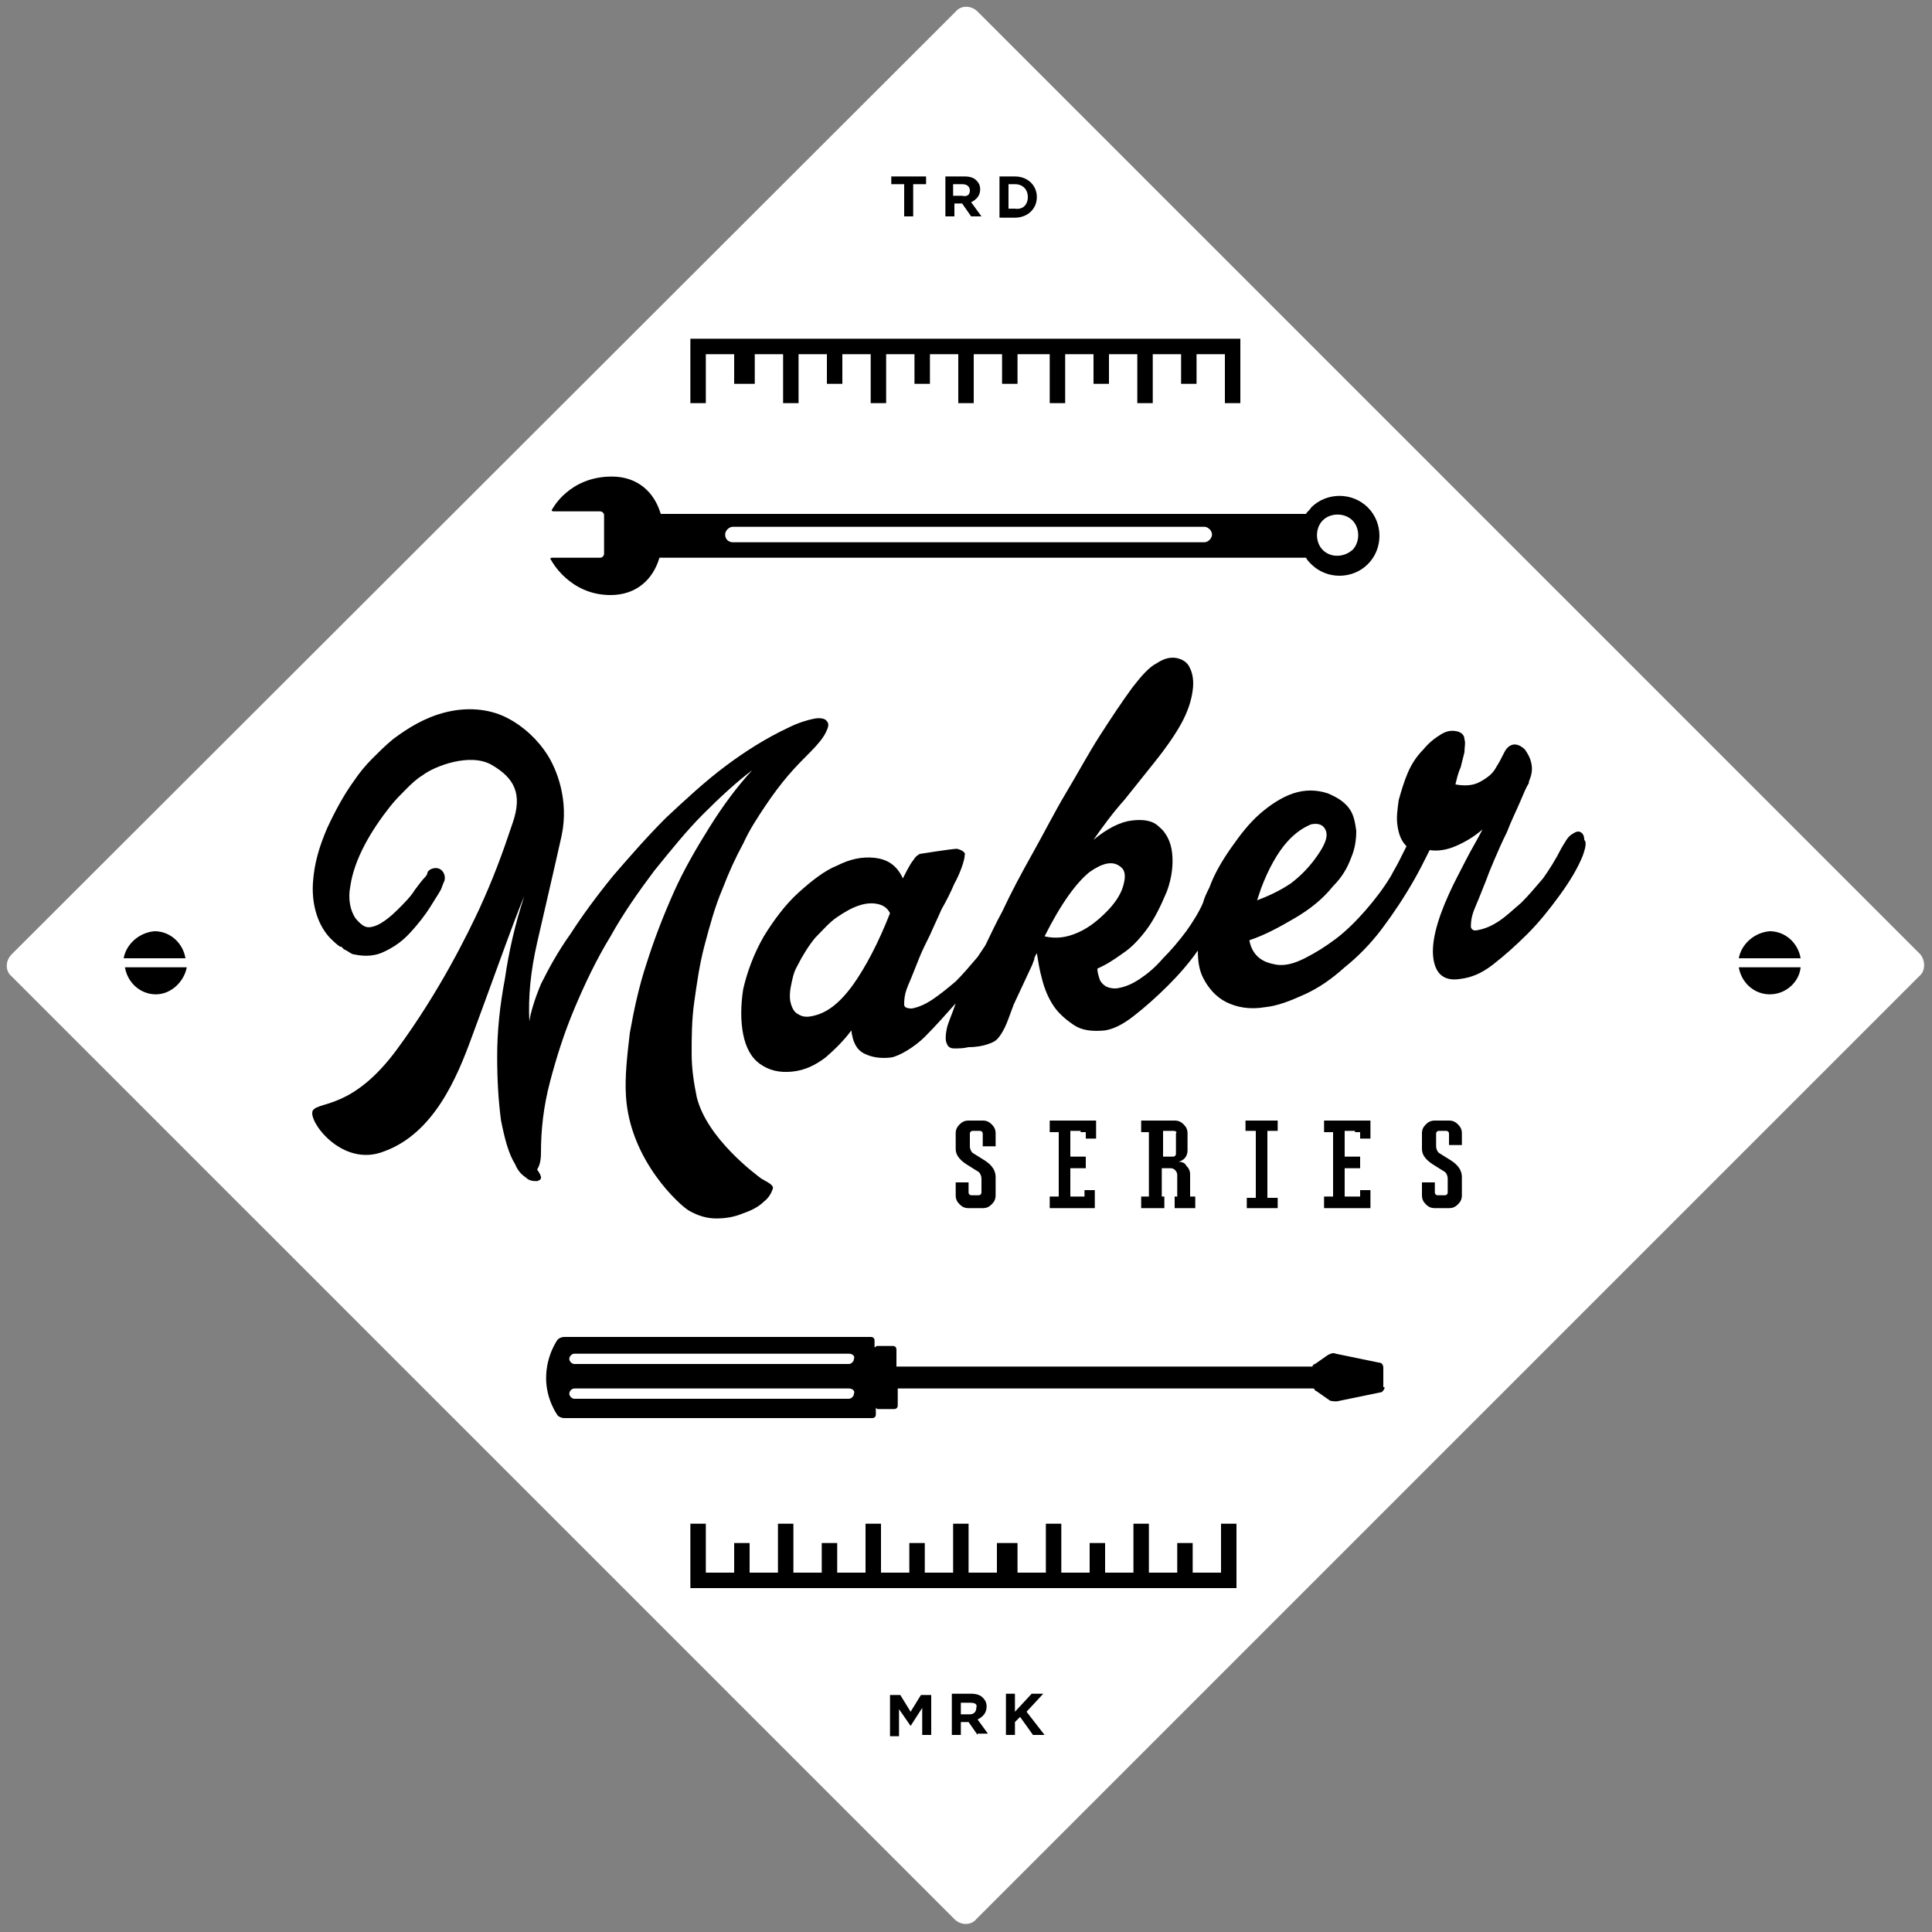 <?xml version="1.0" encoding="UTF-8" standalone="no"?>
<svg width="150px" height="150px" viewBox="0 0 150 150" version="1.1" xmlns="http://www.w3.org/2000/svg" xmlns:xlink="http://www.w3.org/1999/xlink" xmlns:sketch="http://www.bohemiancoding.com/sketch/ns">
    <rect x="0" y="0" width="150" height="150" fill="#808080" stroke="none"/>
    <!-- Generator: Sketch 3.2.2 (9983) - http://www.bohemiancoding.com/sketch -->
    <title>Slice 1</title>
    <desc>Created with Sketch.</desc>
    <defs></defs>
    <g id="Page-1" stroke="none" stroke-width="1" fill="none" fill-rule="evenodd" sketch:type="MSPage">
        <g id="maker-series" sketch:type="MSLayerGroup">
            <g id="Group" sketch:type="MSShapeGroup">
                <path d="M75.9,147.8 C75.4,148.3 74.7,148.3 74.2,147.8 L2.2,75.9 C1.7,75.4 1.7,74.7 2.2,74.2 L74.1,2.2 C74.6,1.7 75.3,1.7 75.8,2.2 L147.7,74.1 C148.2,74.6 148.2,75.3 147.7,75.8 L75.9,147.8 L75.9,147.8 Z" id="Shape" fill="#000000"></path>
                <path d="M65.9,107.8 L44.6,107.8 C44.4,107.8 44.2,108 44.2,108.2 C44.2,108.4 44.4,108.6 44.6,108.6 L65.9,108.6 C66.1,108.6 66.3,108.4 66.3,108.2 C66.4,108 66.2,107.8 65.9,107.8 L65.9,107.8 Z M105,42.7 C105.6,42.1 105.6,41 105,40.4 C104.4,39.8 103.3,39.8 102.7,40.4 C102.1,41 102.1,42.1 102.7,42.7 C103.3,43.3 104.3,43.3 105,42.7 L105,42.7 Z M65.9,105.1 L44.6,105.1 C44.4,105.1 44.2,105.3 44.2,105.5 C44.2,105.7 44.4,105.9 44.6,105.9 L65.9,105.9 C66.1,105.9 66.3,105.7 66.3,105.5 C66.4,105.3 66.2,105.1 65.9,105.1 L65.9,105.1 Z M102.5,66.1 C103,65.3 103.1,64.8 102.9,64.4 C102.7,64 102.3,63.9 101.8,64 C101.3,64.2 100.6,64.6 99.9,65.4 C99.2,66.2 98.5,67.4 97.9,69 L97.6,69.9 C98.4,69.6 99.3,69.2 100.2,68.6 C101,68 101.8,67.2 102.5,66.1 L102.5,66.1 Z M91.1,87.8 L90.3,87.8 L90.3,89.8 L91.1,89.8 C91.2,89.8 91.3,89.7 91.3,89.6 L91.3,88 C91.4,87.9 91.3,87.8 91.1,87.8 L91.1,87.8 Z M56.9,42.1 L93.5,42.1 C93.8,42.1 94.1,41.8 94.1,41.5 C94.1,41.2 93.8,40.9 93.5,40.9 L56.9,40.9 C56.6,40.9 56.3,41.2 56.3,41.5 C56.3,41.9 56.6,42.1 56.9,42.1 L56.9,42.1 Z M75.3,132.2 L74.6,132.2 L74.6,133.1 L75.3,133.1 C75.6,133.1 75.8,132.9 75.8,132.6 L75.8,132.6 C75.9,132.3 75.7,132.2 75.3,132.2 L75.3,132.2 Z M75.3,14.8 L75.3,14.8 C75.3,14.5 75.1,14.3 74.7,14.3 L74,14.3 L74,15.2 L74.7,15.2 C75.1,15.3 75.3,15.1 75.3,14.8 L75.3,14.8 Z M149.1,74.1 L75.9,0.9 C75.4,0.4 74.6,0.4 74.2,0.9 L0.9,74.1 C0.4,74.6 0.4,75.4 0.9,75.8 L74.1,149 C74.6,149.5 75.4,149.5 75.8,149 L149,75.8 C149.5,75.4 149.5,74.6 149.1,74.1 L149.1,74.1 Z M77.6,13.7 L78.8,13.7 C79.8,13.7 80.5,14.4 80.5,15.3 L80.5,15.3 C80.5,16.2 79.8,16.9 78.8,16.9 L77.6,16.9 L77.6,13.7 L77.6,13.7 Z M73.4,13.7 L74.9,13.7 C75.3,13.7 75.6,13.8 75.8,14 C76,14.2 76.1,14.4 76.1,14.7 L76.1,14.7 C76.1,15.2 75.8,15.5 75.4,15.7 L76.2,16.8 L75.4,16.8 L74.7,15.8 L74.1,15.8 L74.1,16.8 L73.4,16.8 L73.4,13.7 L73.4,13.7 Z M69.3,13.7 L71.9,13.7 L71.9,14.3 L70.9,14.3 L70.9,16.8 L70.2,16.8 L70.2,14.3 L69.2,14.3 L69.2,13.7 L69.3,13.7 Z M53.6,26.3 L96.3,26.3 L96.3,31.3 L95.1,31.3 L95.1,27.5 L92.9,27.5 L92.9,29.8 L91.7,29.8 L91.7,27.5 L89.5,27.5 L89.5,31.3 L88.3,31.3 L88.3,27.5 L86.1,27.5 L86.1,29.8 L84.9,29.8 L84.9,27.5 L82.7,27.5 L82.7,31.3 L81.5,31.3 L81.5,27.5 L79,27.5 L79,29.8 L77.8,29.8 L77.8,27.5 L75.6,27.5 L75.6,31.3 L74.4,31.3 L74.4,27.5 L72.2,27.5 L72.2,29.8 L71,29.8 L71,27.5 L68.8,27.5 L68.8,31.3 L67.6,31.3 L67.6,27.5 L65.4,27.5 L65.4,29.8 L64.2,29.8 L64.2,27.5 L62,27.5 L62,31.3 L60.8,31.3 L60.8,27.5 L58.6,27.5 L58.6,29.8 L57,29.8 L57,27.5 L54.8,27.5 L54.8,31.3 L53.6,31.3 L53.6,26.3 L53.6,26.3 Z M46.6,39.7 L43,39.7 C42.8,39.7 42.8,39.6 42.9,39.5 C42.9,39.5 44.2,37 47.5,37 C49.5,37 50.8,38.2 51.3,39.9 L101.4,39.9 C101.5,39.7 101.7,39.6 101.8,39.4 C103,38.2 105,38.2 106.2,39.4 C107.4,40.6 107.4,42.6 106.2,43.8 C105,45 103,45 101.8,43.8 C101.6,43.6 101.5,43.5 101.4,43.3 L51.2,43.3 C50.7,45 49.4,46.2 47.4,46.2 C44.2,46.2 42.8,43.5 42.8,43.5 C42.7,43.4 42.7,43.3 42.9,43.3 L46.6,43.3 C46.8,43.3 46.9,43.1 46.9,43 L46.9,40 C46.9,39.8 46.7,39.7 46.6,39.7 L46.6,39.7 Z M12,72.3 C13.2,72.3 14.2,73.2 14.4,74.4 L9.6,74.4 C9.8,73.3 10.8,72.4 12,72.3 L12,72.3 Z M12.1,77.2 C10.9,77.2 9.9,76.3 9.7,75.1 L14.5,75.1 C14.3,76.2 13.3,77.2 12.1,77.2 L12.1,77.2 Z M41.7,91.7 C41.4,91.7 41.1,91.7 40.8,91.4 C40.5,91.2 40.2,90.9 40,90.4 C39.5,89.6 39.2,88.5 38.9,87 C38.7,85.5 38.6,83.9 38.6,82 C38.6,80.1 38.8,78.1 39.2,76 C39.5,73.9 40,71.7 40.7,69.6 C40.1,70.9 37.8,77.4 36.6,80.6 C35.5,83.6 33.7,88 29.8,89.4 C26.5,90.7 23.8,86.9 24.3,86.2 C24.8,85.5 27.4,86.1 30.8,81.5 C34.2,76.9 36.4,72.3 37.2,70.6 C38.3,68.2 39,66.3 39.8,63.9 C40.6,61.6 39.9,60.4 38.2,59.4 C36.5,58.4 33.7,59.5 32.8,60.2 C32.3,60.5 31.9,60.9 31.5,61.3 C31.1,61.7 30.7,62.1 30.3,62.6 C28.8,64.5 27.5,66.7 27.2,68.8 C27,69.8 27.2,70.7 27.6,71.3 C28.2,72 28.5,72.1 29.1,71.9 C29.7,71.7 30.4,71.1 30.9,70.6 C31.4,70.1 31.9,69.6 32.2,69.1 C32.5,68.7 32.8,68.3 33,68.1 C33.2,67.9 33.2,67.7 33.2,67.7 L33.2,67.7 C33.4,67.4 33.9,67.3 34.2,67.5 C34.5,67.7 34.6,68.1 34.5,68.4 C34.5,68.4 34.4,68.6 34.3,68.9 C34.2,69.2 33.9,69.6 33.6,70.1 C33.3,70.6 32.9,71.2 32.3,71.9 C31.7,72.6 31.1,73.3 29.8,73.9 C29.2,74.2 28.4,74.3 27.5,74.1 C27.3,74.1 27.1,73.9 26.9,73.8 L26.7,73.7 L26.6,73.6 L26.5,73.5 L26.4,73.5 C26.1,73.3 25.8,73 25.6,72.8 C24.5,71.6 24.2,69.9 24.3,68.5 C24.4,67 24.8,65.7 25.4,64.3 C26,63 26.7,61.7 27.5,60.6 C27.9,60 28.4,59.4 28.9,58.9 C29.4,58.4 29.9,57.9 30.5,57.4 C31.7,56.5 33,55.7 34.6,55.3 C36.2,54.9 37.9,55 39.3,55.7 C40.7,56.4 41.8,57.5 42.5,58.6 C43.2,59.7 44.2,62.1 43.6,64.9 C43,67.6 42.2,71 41.7,73.2 C41.2,75.4 41,77.4 41.1,79.3 C41.2,78.6 41.5,77.6 42,76.4 C42.6,75.2 43.3,73.9 44.3,72.5 C45.2,71.1 46.3,69.6 47.6,68 C48.9,66.5 50.2,65 51.7,63.5 C53.2,62.1 54.7,60.7 56.3,59.5 C57.9,58.3 59.5,57.3 61.2,56.5 C62,56.1 62.7,55.9 63.2,55.8 C63.7,55.7 64.1,55.8 64.2,56 C64.4,56.2 64.3,56.5 64.1,56.9 C63.9,57.3 63.5,57.8 62.9,58.4 C62.4,58.9 61.8,59.5 61.2,60.2 C60.6,60.9 60,61.7 59.4,62.6 C58.8,63.5 58.2,64.4 57.7,65.5 C57.1,66.6 56.6,67.7 56.1,69 C55.5,70.4 55.1,71.9 54.7,73.4 C54.3,74.9 54.1,76.4 53.9,77.8 C53.7,79.2 53.7,80.6 53.7,81.8 C53.7,83.1 53.9,84.2 54.1,85.2 C54.9,88.4 58.7,91.2 59.1,91.5 C59.6,91.8 60.1,92 60,92.3 C59.9,92.6 59.7,93 59.3,93.3 C58.9,93.7 58.3,94 57.7,94.2 C57,94.5 56.3,94.6 55.6,94.6 C54.9,94.6 54.2,94.4 53.5,94 C52.8,93.6 48.9,90.1 48.6,85.1 C48.5,83.6 48.7,81.9 48.9,80.2 C49.2,78.5 49.6,76.6 50.2,74.8 C50.8,72.9 51.5,71.1 52.3,69.3 C53.1,67.5 54.1,65.8 55.1,64.2 C56.1,62.6 57.2,61.1 58.4,59.8 C57.2,60.7 55.9,61.9 54.6,63.2 C53.3,64.5 52.1,66 50.8,67.6 C49.6,69.2 48.4,70.9 47.4,72.7 C46.3,74.5 45.4,76.4 44.6,78.3 C43.8,80.2 43.2,82.1 42.7,84 C42.2,85.9 42,87.7 42,89.5 C42,90.1 41.9,90.5 41.7,90.8 C42.2,91.5 42,91.6 41.7,91.7 L41.7,91.7 Z M72.3,134.7 L71.6,134.7 L71.6,132.6 L70.7,134 L69.8,132.7 L69.8,134.8 L69.1,134.8 L69.1,131.6 L69.9,131.6 L70.7,132.9 L71.5,131.6 L72.3,131.6 L72.3,134.7 L72.3,134.7 Z M75.9,134.7 L75.2,133.7 L74.6,133.7 L74.6,134.7 L73.9,134.7 L73.9,131.5 L75.4,131.5 C75.8,131.5 76.1,131.6 76.3,131.8 C76.5,132 76.6,132.2 76.6,132.5 L76.6,132.5 C76.6,133 76.3,133.3 75.9,133.5 L76.7,134.6 L75.9,134.6 L75.9,134.7 Z M80.2,134.7 L79.2,133.3 L78.8,133.7 L78.8,134.7 L78.1,134.7 L78.1,131.5 L78.8,131.5 L78.8,132.9 L80.1,131.5 L81,131.5 L79.7,132.9 L81.1,134.7 L80.2,134.7 L80.2,134.7 Z M96.3,123.3 L53.6,123.3 L53.6,118.3 L54.8,118.3 L54.8,122.1 L57,122.1 L57,119.8 L58.2,119.8 L58.2,122.1 L60.4,122.1 L60.4,118.3 L61.6,118.3 L61.6,122.1 L63.8,122.1 L63.8,119.8 L65,119.8 L65,122.1 L67.2,122.1 L67.2,118.3 L68.4,118.3 L68.4,122.1 L70.6,122.1 L70.6,119.8 L71.8,119.8 L71.8,122.1 L74,122.1 L74,118.3 L75.2,118.3 L75.2,122.1 L77.4,122.1 L77.4,119.8 L79,119.8 L79,122.1 L81.2,122.1 L81.2,118.3 L82.4,118.3 L82.4,122.1 L84.6,122.1 L84.6,119.8 L85.8,119.8 L85.8,122.1 L88,122.1 L88,118.3 L89.2,118.3 L89.2,122.1 L91.4,122.1 L91.4,119.8 L92.6,119.8 L92.6,122.1 L94.8,122.1 L94.8,118.3 L96,118.3 L96,123.3 L96.3,123.3 Z M107.5,107.7 C107.5,107.9 107.3,108.1 107.2,108.1 L103.8,108.8 C103.6,108.8 103.3,108.8 103.2,108.7 L102.2,108 C102.1,108 102.1,107.9 102,107.8 L69.7,107.8 L69.7,109.1 C69.7,109.3 69.6,109.4 69.4,109.4 L68.2,109.4 C68.1,109.4 68.1,109.4 68,109.3 L68,109.8 C68,110 67.9,110.1 67.7,110.1 L43.8,110.1 C43.6,110.1 43.4,110 43.3,109.9 C43.3,109.9 42.4,108.7 42.4,107 C42.4,105.2 43.3,104 43.3,104 C43.4,103.9 43.6,103.8 43.8,103.8 L67.6,103.8 C67.8,103.8 67.9,103.9 67.9,104.1 L67.9,104.6 C68,104.6 68,104.5 68.1,104.5 L69.3,104.5 C69.5,104.5 69.6,104.6 69.6,104.8 L69.6,106.1 L101.9,106.1 C101.9,106 102,105.9 102.1,105.9 L103.1,105.2 C103.3,105.1 103.5,105 103.7,105.1 L107.1,105.8 C107.3,105.8 107.4,106 107.4,106.2 L107.4,107.7 L107.5,107.7 Z M75.4,92.8 L76,92.8 C76.1,92.8 76.2,92.7 76.2,92.6 L76.2,91.5 C76.2,91.3 76.1,91.1 76,91 L75.2,90.5 C74.7,90.2 74.2,89.8 74.2,89.2 L74.2,88 C74.2,87.7 74.3,87.5 74.5,87.3 C74.7,87.1 74.9,87 75.2,87 L76.3,87 C76.6,87 76.8,87.1 77,87.3 C77.2,87.5 77.3,87.7 77.3,88 L77.3,89 L76.3,89 L76.3,88 C76.3,87.9 76.2,87.8 76.1,87.8 L75.5,87.8 C75.4,87.8 75.3,87.9 75.3,88 L75.3,89 C75.3,89.2 75.4,89.4 75.5,89.5 L76.3,90 C76.8,90.3 77.3,90.7 77.3,91.4 L77.3,92.8 C77.3,93.1 77.2,93.3 77,93.5 C76.8,93.7 76.6,93.8 76.3,93.8 L75.2,93.8 C74.9,93.8 74.7,93.7 74.5,93.5 C74.3,93.3 74.2,93.1 74.2,92.8 L74.2,91.8 L75.2,91.8 L75.2,92.6 C75.2,92.7 75.3,92.8 75.4,92.8 L75.4,92.8 Z M83.9,87.8 L83.9,87.8 L83.1,87.8 L83.1,89.8 L84.3,89.8 L84.3,90.7 L83.1,90.7 L83.1,92.9 L84.2,92.9 L84.2,92.4 L85,92.4 L85,93.8 L84.2,93.8 L83.9,93.8 L81.5,93.8 L81.5,92.9 L82.2,92.9 L82.2,87.9 L81.5,87.9 L81.5,87 L82.2,87 L84.3,87 L85.1,87 L85.1,88.4 L84.3,88.4 L84.3,87.9 L83.9,87.9 L83.9,87.8 Z M92.1,90.5 C92.3,90.7 92.4,90.9 92.4,91.2 L92.4,92.9 L92.8,92.9 L92.8,93.8 L91.2,93.8 L91.2,92.9 L91.4,92.9 L91.4,91.2 C91.4,91 91.2,90.7 90.9,90.7 L90.2,90.7 L90.2,92.9 L90.4,92.9 L90.4,93.8 L88.6,93.8 L88.6,92.9 L89.2,92.9 L89.2,87.9 L88.6,87.9 L88.6,87 L89.2,87 L91.2,87 C91.5,87 91.7,87.1 91.9,87.3 C92.1,87.5 92.2,87.7 92.2,88 L92.2,89.3 C92.2,89.8 91.9,90.1 91.5,90.2 L91.5,90.2 C91.8,90.2 92,90.3 92.1,90.5 L92.1,90.5 Z M96.7,87.8 L96.7,87 L97.4,87 L98.4,87 L99.2,87 L99.2,87.8 L98.4,87.8 L98.4,93 L99.2,93 L99.2,93.8 L96.8,93.8 L96.8,93 L97.5,93 L97.5,87.8 L96.7,87.8 L96.7,87.8 Z M105.2,87.8 L105.2,87.8 L104.4,87.8 L104.4,89.8 L105.6,89.8 L105.6,90.7 L104.4,90.7 L104.4,92.9 L105.6,92.9 L105.6,92.4 L106.4,92.4 L106.4,93.8 L105.6,93.8 L105.2,93.8 L102.8,93.8 L102.8,92.9 L103.5,92.9 L103.5,87.9 L102.8,87.9 L102.8,87 L103.5,87 L105.6,87 L106.4,87 L106.4,88.4 L105.6,88.4 L105.6,87.9 L105.2,87.9 L105.2,87.8 Z M113.5,88.9 L112.5,88.9 L112.5,88 C112.5,87.9 112.4,87.8 112.3,87.8 L111.7,87.8 C111.6,87.8 111.5,87.9 111.5,88 L111.5,89 C111.5,89.2 111.6,89.4 111.7,89.5 L112.5,90 C113,90.3 113.5,90.7 113.5,91.4 L113.5,92.8 C113.5,93.1 113.4,93.3 113.2,93.5 C113,93.7 112.8,93.8 112.5,93.8 L111.4,93.8 C111.1,93.8 110.9,93.7 110.7,93.5 C110.5,93.3 110.4,93.1 110.4,92.8 L110.4,91.8 L111.4,91.8 L111.4,92.6 C111.4,92.7 111.5,92.8 111.6,92.8 L112.2,92.8 C112.3,92.8 112.4,92.7 112.4,92.6 L112.4,91.5 C112.4,91.3 112.3,91.1 112.2,91 L111.4,90.5 C110.9,90.2 110.4,89.8 110.4,89.2 L110.4,88 C110.4,87.7 110.5,87.5 110.7,87.3 C110.9,87.1 111.1,87 111.4,87 L112.5,87 C112.8,87 113,87.1 113.2,87.3 C113.4,87.5 113.5,87.7 113.5,88 L113.5,88.9 L113.5,88.9 Z M122.9,66.4 C122.5,67.4 121.9,68.4 121.1,69.5 C120.3,70.6 119.5,71.6 118.6,72.5 C117.7,73.4 116.8,74.2 115.9,74.9 C115,75.6 114.2,75.9 113.4,76 C112.2,76.2 111.5,75.7 111.3,74.5 C111.1,73.3 111.5,71.6 112.5,69.4 C112.9,68.5 113.4,67.6 113.8,66.8 C114.2,66 114.7,65.2 115.1,64.4 C114.4,65 113.7,65.4 113,65.7 C112.3,66 111.6,66.1 111,66 C110.6,66.8 110.2,67.6 109.8,68.3 C109,69.7 108.2,70.9 107.3,72.1 C106.4,73.3 105.4,74.3 104.4,75.1 C103.4,76 102.4,76.7 101.3,77.2 C100.2,77.7 99.2,78.1 98.2,78.2 C97,78.4 96,78.2 95.2,77.8 C94.4,77.4 93.8,76.7 93.4,75.9 C93.1,75.3 93,74.6 93,73.8 C92.3,74.8 91.5,75.7 90.7,76.5 C89.8,77.4 88.9,78.2 88,78.9 C87.1,79.6 86.4,79.9 85.8,80 C84.8,80.1 84,80 83.4,79.6 C82.8,79.2 82.2,78.7 81.8,78.1 C81.4,77.5 81.1,76.8 80.9,76 C80.7,75.3 80.6,74.6 80.5,74 C80.4,74.2 80.3,74.3 80.3,74.5 C80.2,74.7 80.2,74.8 80.1,75 L78.7,78 C78.4,78.8 78.2,79.4 78,79.8 C77.8,80.2 77.6,80.5 77.4,80.7 C77.2,80.9 76.9,81 76.6,81.1 C76.3,81.2 75.8,81.3 75.2,81.3 C74.8,81.4 74.4,81.4 74.1,81.4 C73.8,81.4 73.6,81.3 73.5,81 C73.4,80.8 73.4,80.4 73.5,79.9 C73.6,79.4 73.9,78.8 74.2,77.9 C73.4,78.8 72.6,79.7 71.8,80.5 C71,81.3 69.8,82 69.2,82.1 C68.4,82.2 67.7,82.1 67.1,81.8 C66.5,81.5 66.2,80.9 66.1,80 C65.5,80.8 64.9,81.4 64.1,82.1 C63.3,82.7 62.5,83.1 61.5,83.2 C60.5,83.3 59.7,83.1 59,82.6 C58.3,82.1 57.9,81.3 57.7,80.3 C57.5,79.3 57.5,78.1 57.7,76.8 C58,75.5 58.5,74.1 59.3,72.7 C60.1,71.4 61,70.2 62,69.3 C63,68.4 64,67.6 65,67.2 C66,66.7 66.9,66.5 67.9,66.6 C68.8,66.7 69.6,67.1 70.1,68.2 C70.3,67.8 70.7,67 70.9,66.8 C71.1,66.5 71.1,66.5 71.4,66.3 C71.4,66.3 73.9,65.9 74.3,65.9 C74.7,66 75,66.2 74.9,66.4 C74.9,66.8 74.5,67.9 74.1,68.6 C73.8,69.3 73.5,69.9 73.1,70.6 C72.8,71.3 72.5,71.9 72.2,72.6 C71.9,73.2 71.6,73.8 71.4,74.3 C71.2,74.8 71,75.3 70.8,75.8 C70.6,76.3 70.4,76.7 70.3,77.1 C70.2,77.5 70.2,77.8 70.2,78 C70.2,78.2 70.4,78.3 70.8,78.3 C71.3,78.2 71.8,78 72.4,77.6 C73,77.2 73.6,76.7 74.2,76.2 C74.8,75.6 75.3,75 75.9,74.3 C76.1,74 76.3,73.7 76.5,73.4 C76.9,72.6 77.3,71.7 77.8,70.8 C78.5,69.3 79.3,67.8 80.2,66.2 C81.1,64.6 81.9,63 82.8,61.5 C83.7,60 84.5,58.5 85.4,57.1 C86.3,55.7 87.1,54.5 87.9,53.4 C88.6,52.5 89.2,51.8 89.8,51.5 C90.4,51.1 90.9,51 91.4,51.1 C91.8,51.2 92.2,51.4 92.4,51.9 C92.6,52.3 92.7,52.9 92.6,53.6 C92.5,54.4 92.2,55.3 91.7,56.2 C91.2,57.1 90.5,58.1 89.7,59.1 C88.9,60.1 88.1,61.1 87.3,62.1 C86.4,63.1 85.6,64.2 84.9,65.2 C86,64.3 87,63.8 87.9,63.7 C88.8,63.6 89.5,63.7 90,64.2 C90.5,64.6 90.9,65.3 91,66.2 C91.1,67.1 91,68.1 90.6,69.2 C90.1,70.4 89.6,71.4 89,72.2 C88.4,73 87.8,73.6 87.2,74 C86.5,74.5 85.9,74.9 85.2,75.2 C85.2,75.5 85.3,75.8 85.4,76.1 C85.5,76.3 85.7,76.5 85.9,76.6 C86.1,76.7 86.5,76.8 86.9,76.7 C87.4,76.6 87.9,76.4 88.5,76 C89.1,75.6 89.7,75.1 90.3,74.4 C90.9,73.8 91.5,73.1 92.1,72.3 C92.6,71.6 93.1,70.8 93.4,70.1 C93.5,69.7 93.7,69.3 93.9,68.9 C94.3,67.8 94.9,66.8 95.6,65.8 C96.3,64.8 97,63.9 97.8,63.2 C98.6,62.5 99.5,61.9 100.4,61.6 C101.3,61.3 102.2,61.3 103.1,61.6 C103.8,61.9 104.3,62.2 104.7,62.7 C105.1,63.2 105.2,63.8 105.3,64.5 C105.3,65.2 105.2,65.9 104.9,66.6 C104.6,67.4 104.2,68.1 103.5,68.8 C102.7,69.8 101.7,70.6 100.5,71.3 C99.3,72 98.2,72.6 97,73 C97.1,73.6 97.4,74.1 97.8,74.4 C98.2,74.7 98.6,74.8 99.1,74.9 C99.8,75 100.5,74.8 101.3,74.4 C102.1,74 102.9,73.5 103.7,72.9 C104.5,72.3 105.3,71.5 106,70.7 C106.7,69.9 107.4,69 108,68 C108.2,67.6 108.4,67.3 108.6,66.9 C108.8,66.5 109,66.1 109.2,65.7 C108.8,65.3 108.6,64.8 108.5,64.1 C108.4,63.5 108.5,62.8 108.6,62.1 C108.8,61.4 109,60.7 109.3,60 C109.6,59.3 110,58.7 110.5,58.2 C110.9,57.7 111.4,57.3 111.9,57 C112.4,56.7 112.8,56.7 113.2,56.8 C113.5,56.9 113.7,57.1 113.7,57.4 C113.8,57.7 113.7,58 113.7,58.4 C113.6,58.8 113.5,59.2 113.4,59.6 C113.2,60 113.1,60.5 113,60.9 C113.5,61 114,61 114.4,60.9 C114.8,60.8 115.1,60.6 115.4,60.4 C115.7,60.2 116,59.9 116.2,59.5 C116.4,59.2 116.6,58.8 116.8,58.4 C117,58 117.3,57.8 117.6,57.8 C117.9,57.8 118.2,58 118.4,58.2 C118.6,58.5 118.8,58.8 118.9,59.3 C119,59.8 118.9,60.2 118.7,60.7 L118.7,60.8 C118.5,61.1 118.3,61.6 118,62.3 C117.7,63 117.3,63.8 117,64.6 C116.6,65.4 116.3,66.1 116,66.8 C115.7,67.5 115.5,68 115.4,68.3 C115.2,68.8 115,69.3 114.8,69.8 C114.6,70.3 114.4,70.7 114.3,71.1 C114.2,71.5 114.2,71.8 114.2,72 C114.3,72.2 114.4,72.3 114.8,72.2 C115.3,72.1 115.8,71.9 116.4,71.5 C117,71.1 117.5,70.6 118.1,70.1 C118.7,69.5 119.2,68.9 119.8,68.2 C120.3,67.5 120.8,66.7 121.2,65.9 C121.5,65.4 121.7,65 122,64.8 C122.3,64.6 122.5,64.5 122.7,64.6 C122.9,64.7 123,64.9 123,65.2 C123.2,65.4 123.1,65.8 122.9,66.4 L122.9,66.4 Z M137.4,72.3 C138.6,72.3 139.6,73.2 139.8,74.4 L135,74.4 C135.2,73.3 136.2,72.4 137.4,72.3 L137.4,72.3 Z M137.4,77.2 C136.2,77.2 135.2,76.3 135,75.1 L139.8,75.1 C139.7,76.2 138.7,77.2 137.4,77.2 L137.4,77.2 Z M79.8,15.3 L79.8,15.3 C79.8,14.7 79.4,14.3 78.8,14.3 L78.3,14.3 L78.3,16.2 L78.8,16.2 C79.4,16.3 79.8,15.9 79.8,15.3 L79.8,15.3 Z M87.2,68.8 C87.4,68.1 87.4,67.6 87,67.3 C86.4,66.8 85.6,67 84.6,67.7 C83.6,68.5 82.4,70.1 81.1,72.7 C82,72.9 82.8,72.8 83.7,72.4 C84.6,72 85.3,71.4 85.9,70.8 C86.5,70.2 87,69.5 87.2,68.8 L87.2,68.8 Z M68.2,70.2 C67.8,70.1 67.3,70.1 66.7,70.3 C66.1,70.5 65.6,70.8 65,71.2 C64.4,71.6 63.9,72.2 63.3,72.8 C62.8,73.4 62.3,74.2 61.9,75 C61.6,75.5 61.5,76.1 61.4,76.6 C61.3,77.1 61.3,77.6 61.4,77.9 C61.5,78.3 61.7,78.6 61.9,78.7 C62.2,78.9 62.5,79 63,78.9 C64.1,78.7 65.1,78 66.2,76.5 C67.2,75.1 68.2,73.2 69.1,70.9 C68.9,70.5 68.6,70.3 68.2,70.2 L68.2,70.2 Z" id="Shape" fill="#FFFFFF"></path>
            </g>
        </g>
    </g>
</svg>